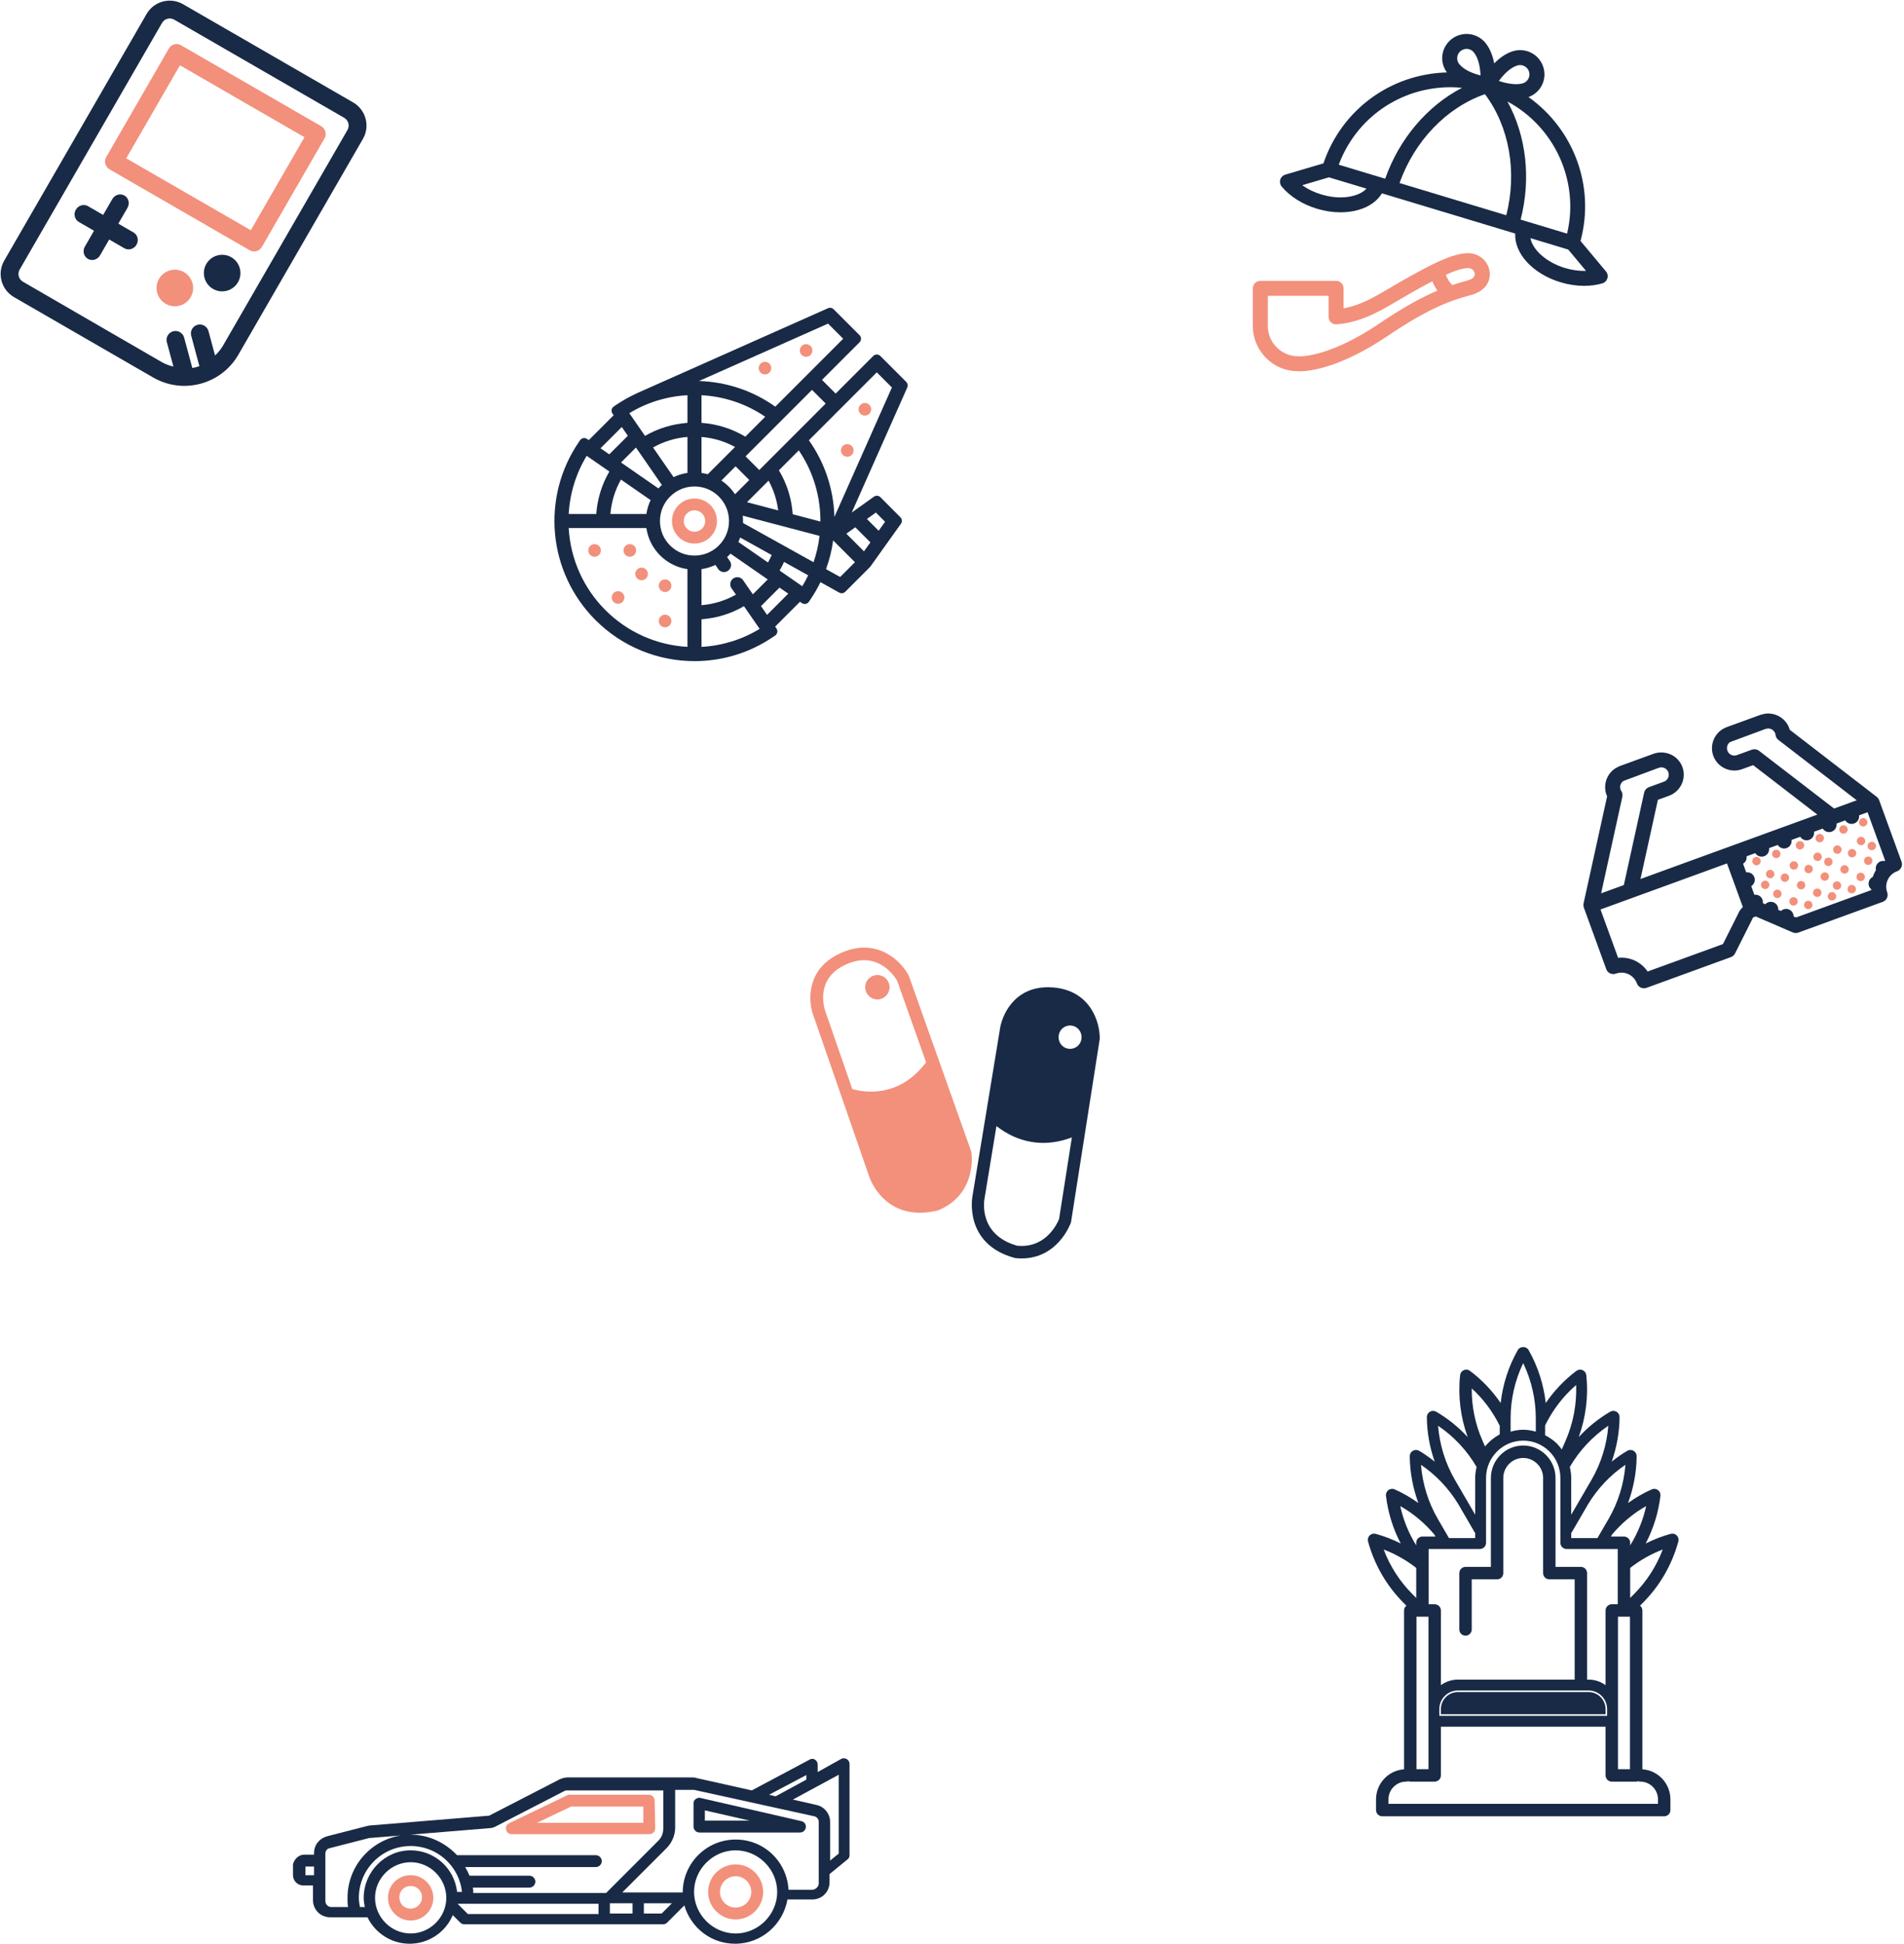 <?xml version="1.0" encoding="UTF-8"?>
<svg width="625px" height="638px" viewBox="0 0 625 638" version="1.1" xmlns="http://www.w3.org/2000/svg" xmlns:xlink="http://www.w3.org/1999/xlink">
    <!-- Generator: sketchtool 52.6 (67491) - http://www.bohemiancoding.com/sketch -->
    <title>0EE56D4B-8B40-43BF-B330-A83C0DC88A46</title>
    <desc>Created with sketchtool.</desc>
    <g id="Page-1" stroke="none" stroke-width="1" fill="none" fill-rule="evenodd">
        <g id="nar_trans_A00" transform="translate(-723, -221)">
            <g id="Group-14" transform="translate(720, 218)">
                <g id="noun_Millennium-Falcon_2202283" transform="translate(185, 104)">
                    <g id="Group">
                        <path d="M40.742,64.775 C39.344,66.175 38.578,68.027 38.578,70.001 C38.578,71.975 39.344,73.832 40.742,75.226 C42.181,76.666 44.073,77.386 45.965,77.386 C47.857,77.386 49.754,76.666 51.187,75.226 C52.586,73.827 53.352,71.975 53.352,70.001 C53.352,68.027 52.586,66.169 51.187,64.775 C48.309,61.89 43.62,61.89 40.742,64.775 Z M48.454,72.485 C47.079,73.861 44.845,73.861 43.47,72.485 C42.808,71.824 42.437,70.935 42.437,69.995 C42.442,69.054 42.808,68.172 43.47,67.504 C44.154,66.819 45.06,66.476 45.959,66.476 C46.858,66.476 47.764,66.825 48.454,67.504 C49.116,68.166 49.487,69.054 49.487,69.995 C49.487,70.935 49.116,71.818 48.454,72.485 Z" id="Shape" fill="#F2907B" fill-rule="nonzero"></path>
                        <circle id="Oval" fill="#F2907B" transform="translate(24.741, 79.645) rotate(-45) translate(-24.741, -79.645) " cx="24.741" cy="79.645" r="2.072"></circle>
                        <circle id="Oval" fill="#F2907B" transform="translate(82.614, 14.028) rotate(-45) translate(-82.614, -14.028) " cx="82.614" cy="14.028" r="2.072"></circle>
                        <circle id="Oval" fill="#F2907B" transform="translate(69.11, 19.818) rotate(-45) translate(-69.11, -19.818) " cx="69.11" cy="19.818" r="2.072"></circle>
                        <circle id="Oval" fill="#F2907B" transform="translate(101.905, 33.33) rotate(-45) translate(-101.905, -33.33) " cx="101.905" cy="33.33" r="2.072"></circle>
                        <circle id="Oval" fill="#F2907B" transform="translate(96.118, 46.835) rotate(-45) translate(-96.118, -46.835) " cx="96.118" cy="46.835" r="2.072"></circle>
                        <circle id="Oval" fill="#F2907B" transform="translate(13.172, 79.644) rotate(-45) translate(-13.172, -79.644) " cx="13.172" cy="79.644" r="2.072"></circle>
                        <circle id="Oval" fill="#F2907B" transform="translate(20.883, 95.084) rotate(-45) translate(-20.883, -95.084) " cx="20.883" cy="95.084" r="2.072"></circle>
                        <circle id="Oval" fill="#F2907B" transform="translate(36.319, 102.807) rotate(-45) translate(-36.319, -102.807) " cx="36.319" cy="102.807" r="2.072"></circle>
                        <circle id="Oval" fill="#F2907B" transform="translate(28.606, 87.36) rotate(-45) translate(-28.606, -87.36) " cx="28.606" cy="87.36" r="2.072"></circle>
                        <circle id="Oval" fill="#F2907B" transform="translate(36.32, 91.225) rotate(-45) translate(-36.32, -91.225) " cx="36.32" cy="91.225" r="2.072"></circle>
                        <path d="M115.478,24.338 L106.971,15.827 C106.663,15.519 106.245,15.345 105.81,15.345 C105.375,15.345 104.957,15.519 104.65,15.827 L92.313,28.17 L87.821,23.676 L100.152,11.333 C100.796,10.688 100.796,9.649 100.152,9.005 L91.639,0.493 C91.158,0.012 90.432,-0.122 89.806,0.151 L27.21,27.99 C27.146,28.019 27.088,28.048 27.024,28.088 C24.587,29.197 22.225,30.533 20.003,32.054 L19.457,32.431 C19.097,32.681 18.848,33.058 18.772,33.488 C18.691,33.918 18.79,34.365 19.039,34.725 L19.428,35.288 L11.269,43.451 L10.706,43.062 C10.347,42.812 9.9,42.719 9.47,42.795 C9.041,42.876 8.658,43.12 8.414,43.48 L8.037,44.025 C-4.462,62.256 -2.176,86.849 13.474,102.502 C15.662,104.69 18.076,106.664 20.641,108.36 C23.154,110.02 25.84,111.442 28.626,112.575 C31.376,113.695 34.249,114.554 37.168,115.123 C40.069,115.692 43.046,115.977 46,115.977 C50.549,115.977 55.052,115.303 59.387,113.98 C63.844,112.621 68.056,110.583 71.915,107.936 L72.461,107.558 C72.821,107.309 73.07,106.931 73.146,106.502 C73.227,106.072 73.128,105.625 72.879,105.265 L72.449,104.644 L80.596,96.492 L81.217,96.922 C81.577,97.172 82.024,97.265 82.453,97.189 C82.883,97.108 83.266,96.864 83.51,96.504 L83.887,95.958 C85.187,94.066 86.341,92.08 87.322,90.054 L93.496,93.491 C94.14,93.851 94.941,93.735 95.458,93.218 L103.564,85.107 C103.628,85.043 103.686,84.974 103.738,84.898 L113.743,70.889 C114.213,70.233 114.137,69.339 113.569,68.77 L107,62.18 C106.431,61.611 105.537,61.536 104.882,62.006 L97.587,67.22 L115.814,26.178 C116.093,25.551 115.959,24.82 115.478,24.338 Z M89.04,31.444 L67.232,53.262 L62.741,48.769 L84.548,26.951 L89.04,31.444 Z M58.313,92.324 L59.573,94.147 C57.849,95.122 56.015,95.912 54.124,96.492 C52.232,97.073 50.271,97.45 48.28,97.613 L48.28,85.781 C49.864,85.549 51.39,85.09 52.83,84.399 L53.59,85.496 C53.979,86.239 54.756,86.745 55.65,86.745 C56.932,86.745 57.977,85.705 57.977,84.416 C57.977,83.824 57.756,83.29 57.396,82.878 L56.665,81.815 C56.868,81.63 57.06,81.455 57.24,81.281 C57.246,81.275 57.251,81.27 57.251,81.27 C57.443,81.078 57.623,80.886 57.791,80.695 L70.018,89.166 L65.132,94.054 L62.085,89.653 C61.998,89.496 61.9,89.351 61.783,89.218 L61.766,89.195 C61.342,88.719 60.722,88.422 60.037,88.422 C58.754,88.422 57.71,89.462 57.71,90.751 C57.71,91.36 57.936,91.906 58.313,92.324 Z M60.362,76.863 C60.594,76.381 60.797,75.893 60.971,75.406 L71.318,81.154 C70.946,81.995 70.534,82.814 70.093,83.604 L60.362,76.863 Z M59.277,61.216 C58.685,60.317 58,59.475 57.24,58.714 C56.491,57.965 55.673,57.292 54.791,56.711 L59.462,52.037 L63.954,56.531 L59.277,61.216 Z M53.961,43.474 C55.812,44.025 57.6,44.774 59.282,45.697 L50.329,54.644 C49.644,54.453 48.959,54.308 48.274,54.209 L48.274,42.406 C50.207,42.562 52.116,42.922 53.961,43.474 Z M48.274,37.778 L48.274,28.704 C52.046,28.913 55.743,29.621 59.265,30.817 C62.77,32.007 66.107,33.674 69.188,35.775 L62.654,42.313 C58.331,39.7 53.369,38.138 48.274,37.778 Z M70.291,56.734 C71.12,58.25 71.805,59.852 72.333,61.495 C72.855,63.121 73.227,64.81 73.442,66.511 L63.205,63.812 L70.291,56.734 Z M89.817,5.208 L94.779,10.172 L72.501,32.46 C68.863,29.877 64.894,27.845 60.698,26.428 C56.451,24.994 52,24.193 47.45,24.042 L89.817,5.208 Z M33.744,30.469 C36.947,29.482 40.278,28.884 43.661,28.704 L43.661,37.784 C41.23,37.958 38.821,38.4 36.5,39.108 C34.133,39.828 31.858,40.821 29.734,42.057 L24.581,34.608 C27.459,32.843 30.541,31.456 33.744,30.469 Z M21.854,50.783 L26.757,45.877 L35.264,58.174 C35.061,58.36 34.87,58.54 34.684,58.714 C34.492,58.906 34.313,59.103 34.133,59.301 L21.854,50.783 Z M31.568,63.138 C30.877,64.572 30.413,66.099 30.181,67.69 L18.366,67.69 C18.529,65.698 18.906,63.736 19.486,61.843 C20.066,59.951 20.856,58.116 21.831,56.392 L31.568,63.138 Z M32.363,45.854 C34.098,44.879 35.943,44.089 37.858,43.503 C39.738,42.928 41.688,42.557 43.661,42.4 L43.661,54.209 C42.077,54.441 40.545,54.9 39.106,55.591 L32.363,45.854 Z M22.103,39.143 L24.088,42.017 L17.995,48.113 L15.122,46.127 L22.103,39.143 Z M6.418,57.89 C7.416,54.633 8.815,51.509 10.584,48.595 L18.024,53.75 C16.788,55.869 15.795,58.128 15.076,60.467 C14.356,62.801 13.904,65.228 13.73,67.69 L4.677,67.69 C4.863,64.357 5.443,61.065 6.418,57.89 Z M43.655,111.297 C33.494,110.723 23.943,106.449 16.73,99.239 C9.523,92.028 5.252,82.477 4.677,72.3 L30.181,72.3 C30.674,75.719 32.224,78.814 34.684,81.275 C37.144,83.737 40.237,85.287 43.655,85.781 L43.655,111.297 Z M45.965,81.334 C42.936,81.334 40.092,80.155 37.951,78.013 C35.81,75.87 34.632,73.025 34.632,69.995 C34.632,66.964 35.81,64.119 37.951,61.977 C40.092,59.835 42.936,58.656 45.965,58.656 C48.994,58.656 51.837,59.835 53.979,61.977 C56.12,64.119 57.298,66.964 57.298,69.995 C57.298,73.025 56.12,75.87 53.979,78.013 C51.837,80.155 48.994,81.334 45.965,81.334 Z M58.064,109.561 C54.89,110.531 51.599,111.117 48.274,111.303 L48.274,102.24 C50.729,102.066 53.155,101.613 55.493,100.893 C57.832,100.173 60.089,99.181 62.207,97.944 L67.36,105.387 C64.441,107.164 61.319,108.569 58.064,109.561 Z M69.786,100.795 L67.801,97.921 L73.877,91.842 L76.749,93.828 L69.786,100.795 Z M81.351,91.401 L73.912,86.245 C74.44,85.34 74.927,84.393 75.374,83.412 L83.289,87.813 C82.686,89.067 82.036,90.269 81.351,91.401 Z M85.053,83.511 L61.9,70.639 C61.905,70.442 61.911,70.233 61.911,70.001 C61.911,69.426 61.876,68.834 61.813,68.236 L87.02,74.872 C86.678,77.815 86.016,80.718 85.053,83.511 Z M87.305,70.163 L78.212,67.765 C78.037,65.217 77.562,62.691 76.801,60.264 C76.041,57.849 74.991,55.527 73.679,53.344 L80.208,46.806 C82.366,49.982 84.061,53.425 85.25,57.048 C86.486,60.816 87.177,64.775 87.293,68.805 C87.299,69.217 87.305,69.646 87.305,70.163 Z M93.786,88.364 L89.15,85.787 C90.264,82.733 91.053,79.569 91.489,76.358 L98.638,83.511 L93.786,88.364 Z M105.514,67.22 L108.532,70.239 L106.431,73.188 L102.566,69.321 L105.514,67.22 Z M98.76,72.044 L103.709,76.997 L101.609,79.946 L95.818,74.152 L98.76,72.044 Z M91.901,68.642 C91.767,64.061 90.966,59.562 89.527,55.283 C88.117,51.097 86.098,47.132 83.521,43.497 L105.804,21.203 L110.772,26.167 L91.901,68.642 Z" id="Shape" fill="#182A46" fill-rule="nonzero"></path>
                    </g>
                </g>
                <g id="Group" transform="translate(414, 14)" fill-rule="nonzero">
                    <path d="M71.151,72.099 L70.821,72.093 C64.984,72.093 56.016,77.173 41.861,85.456 C37.621,87.939 33.657,89.535 30.034,90.216 L30.031,83.625 C30.031,82.275 28.93,81.176 27.574,81.176 L2.718,81.176 C1.358,81.176 0.258,82.275 0.258,83.625 L0.258,96.002 C0.258,104.171 6.925,110.819 14.891,110.819 C14.896,110.819 14.902,110.819 14.907,110.819 C14.907,110.819 15.178,110.848 15.706,110.848 C18.434,110.848 28.56,110.013 44.487,99.267 C57.09,90.764 64.242,87.84 71.701,85.878 C75.723,84.815 78.03,82.317 78.03,79.027 C78.028,75.269 75.008,72.221 71.151,72.099 Z M41.724,95.213 C26.58,105.429 17.395,105.949 15.703,105.949 C15.512,105.949 15.394,105.941 15.142,105.93 C9.649,105.93 5.174,101.477 5.174,96.002 L5.174,86.076 L25.112,86.076 L25.114,92.999 C25.114,93.676 25.397,94.325 25.891,94.788 C26.388,95.253 27.059,95.47 27.736,95.444 C32.81,95.106 38.399,93.166 44.353,89.681 C49.605,86.608 54.713,83.618 59.172,81.314 C59.559,82.28 60.095,83.342 60.838,84.387 C55.636,86.585 49.716,89.82 41.724,95.213 Z M70.444,81.14 C68.865,81.555 67.298,82.029 65.704,82.557 C64.633,81.542 63.986,80.222 63.603,79.161 C66.638,77.815 69.184,76.993 70.991,76.993 C70.991,76.993 70.991,76.993 70.992,76.993 C72.178,77.032 73.111,77.925 73.111,79.029 C73.112,80.192 71.658,80.819 70.444,81.14 Z" id="Shape" fill="#F2907B"></path>
                    <path d="M116.173,78.081 L107.817,68.08 C112.699,49.956 105.416,31.249 90.735,20.859 C92.592,20.179 94.124,18.881 95.054,17.13 C96.049,15.244 96.248,13.086 95.614,11.052 C94.567,7.7 91.496,5.448 87.975,5.448 C87.171,5.448 86.372,5.568 85.602,5.81 C83.201,6.55 81.131,8.128 79.484,9.811 C79.044,7.5 78.201,5.043 76.621,3.097 C75.095,1.224 72.833,0.144 70.408,0.144 C68.578,0.144 66.791,0.78 65.37,1.926 C63.711,3.268 62.673,5.17 62.452,7.286 C62.246,9.257 62.794,11.178 63.953,12.772 C45.381,13.281 29.37,25.082 23.424,42.614 L10.917,46.31 C10.125,46.547 9.502,47.159 9.263,47.951 C9.024,48.737 9.197,49.592 9.727,50.228 C12.462,53.494 16.576,56.077 21.319,57.509 C23.904,58.289 26.525,58.679 29.041,58.679 C31.14,58.679 33.164,58.409 35.028,57.855 C38.508,56.833 41.118,54.945 42.631,52.446 L86.371,65.648 C86.064,72.173 92.1,78.874 101.282,81.644 C103.867,82.42 106.489,82.814 109,82.814 C111.099,82.814 113.12,82.547 114.978,81.993 C115.772,81.764 116.392,81.144 116.636,80.357 C116.876,79.572 116.703,78.716 116.173,78.081 Z M103.403,65.673 L88.153,61.069 C91.639,47.593 89.992,33.533 83.826,22.314 C99.213,30.568 107.521,48.325 103.403,65.673 Z M48.404,49.069 C53.339,35.225 63.826,24.301 76.434,19.902 C84.445,30.542 87.067,45.413 83.446,59.648 L48.404,49.069 Z M87.06,10.486 C88.675,9.978 90.421,10.927 90.916,12.506 C91.16,13.29 91.081,14.12 90.698,14.846 C90.317,15.572 89.674,16.104 88.891,16.343 C86.65,17.037 83.208,16.341 81.013,15.563 C82.445,13.603 84.643,11.232 87.06,10.486 Z M68.468,5.736 C69.023,5.288 69.694,5.048 70.407,5.048 C71.338,5.048 72.213,5.463 72.799,6.188 C74.384,8.132 74.892,11.325 74.995,13.755 C72.633,13.162 69.606,12.006 68.016,10.049 C67.496,9.411 67.256,8.609 67.342,7.799 C67.428,6.984 67.826,6.254 68.468,5.736 Z M65.204,17.622 C66.444,17.622 67.682,17.703 68.922,17.819 C57.531,23.735 48.32,34.518 43.697,47.652 L28.454,43.051 C34.153,27.745 48.626,17.622 65.204,17.622 Z M33.632,53.163 C30.449,54.099 26.584,53.981 22.745,52.822 C20.394,52.116 18.252,51.071 16.454,49.788 L25.227,47.196 L37.575,50.918 C36.626,51.883 35.323,52.66 33.632,53.163 Z M102.706,76.956 C96.633,75.123 92.093,71.018 91.376,67.157 L103.778,70.902 L109.631,77.913 C107.417,77.959 105.057,77.666 102.706,76.956 Z" id="Shape" fill="#182A46"></path>
                </g>
                <g id="Group" transform="translate(570.033, 279.545) rotate(-20) translate(-570.033, -279.545) translate(518.959, 244.346)">
                    <circle id="Oval" fill="#F2907B" cx="57.976" cy="44.172" r="1.38"></circle>
                    <circle id="Oval" fill="#F2907B" cx="73.16" cy="44.172" r="1.38"></circle>
                    <circle id="Oval" fill="#F2907B" cx="88.344" cy="44.172" r="1.38"></circle>
                    <circle id="Oval" fill="#F2907B" cx="95.246" cy="44.172" r="1.38"></circle>
                    <circle id="Oval" fill="#F2907B" cx="80.062" cy="44.172" r="1.38"></circle>
                    <circle id="Oval" fill="#F2907B" cx="64.878" cy="44.172" r="1.38"></circle>
                    <circle id="Oval" fill="#F2907B" cx="60.737" cy="49.694" r="1.38"></circle>
                    <circle id="Oval" fill="#F2907B" cx="57.976" cy="52.454" r="1.38"></circle>
                    <circle id="Oval" fill="#F2907B" cx="69.019" cy="49.694" r="1.38"></circle>
                    <circle id="Oval" fill="#F2907B" cx="77.301" cy="49.694" r="1.38"></circle>
                    <circle id="Oval" fill="#F2907B" cx="73.16" cy="52.454" r="1.38"></circle>
                    <circle id="Oval" fill="#F2907B" cx="84.203" cy="49.694" r="1.38"></circle>
                    <circle id="Oval" fill="#F2907B" cx="92.485" cy="49.694" r="1.38"></circle>
                    <circle id="Oval" fill="#F2907B" cx="88.344" cy="52.454" r="1.38"></circle>
                    <circle id="Oval" fill="#F2907B" cx="95.246" cy="52.454" r="1.38"></circle>
                    <circle id="Oval" fill="#F2907B" cx="80.062" cy="52.454" r="1.38"></circle>
                    <circle id="Oval" fill="#F2907B" cx="64.878" cy="52.454" r="1.38"></circle>
                    <circle id="Oval" fill="#F2907B" cx="60.737" cy="56.595" r="1.38"></circle>
                    <circle id="Oval" fill="#F2907B" cx="69.019" cy="56.595" r="1.38"></circle>
                    <circle id="Oval" fill="#F2907B" cx="77.301" cy="56.595" r="1.38"></circle>
                    <circle id="Oval" fill="#F2907B" cx="73.16" cy="60.737" r="1.38"></circle>
                    <circle id="Oval" fill="#F2907B" cx="84.203" cy="56.595" r="1.38"></circle>
                    <circle id="Oval" fill="#F2907B" cx="92.485" cy="56.595" r="1.38"></circle>
                    <circle id="Oval" fill="#F2907B" cx="88.344" cy="60.737" r="1.38"></circle>
                    <circle id="Oval" fill="#F2907B" cx="80.062" cy="60.737" r="1.38"></circle>
                    <circle id="Oval" fill="#F2907B" cx="64.878" cy="60.737" r="1.38"></circle>
                    <circle id="Oval" fill="#F2907B" cx="69.019" cy="63.497" r="1.38"></circle>
                    <circle id="Oval" fill="#F2907B" cx="77.301" cy="63.497" r="1.38"></circle>
                    <circle id="Oval" fill="#F2907B" cx="84.203" cy="63.497" r="1.38"></circle>
                    <path d="M102.148,39.091 C102.148,39.091 102.148,39.111 102.148,39.111 L102.148,60.622 C102.148,61.697 101.264,62.577 100.183,62.577 C98.612,62.577 97.139,63.183 96.019,64.298 C94.899,65.413 94.29,66.879 94.29,68.444 C94.29,68.952 94.094,69.48 93.721,69.832 C93.347,70.184 92.856,70.399 92.326,70.399 L62.86,70.399 C62.349,70.399 61.878,70.204 61.505,69.871 L52.488,61.365 C52.449,61.306 52.39,61.267 52.351,61.208 C51.919,60.7 51.369,60.622 51.074,60.622 C50.779,60.622 50.229,60.7 49.797,61.208 C49.758,61.267 49.699,61.326 49.66,61.365 L40.643,69.871 C40.27,70.204 39.798,70.399 39.288,70.399 L9.822,70.399 C8.742,70.399 7.858,69.519 7.858,68.444 C7.858,65.217 5.206,62.577 1.964,62.577 C0.884,62.577 -7.10542736e-15,61.697 -7.10542736e-15,60.622 L-7.10542736e-15,39.111 C-7.10542736e-15,39.111 -7.10542736e-15,39.091 -7.10542736e-15,39.091 C-7.10542736e-15,38.856 0.059,38.641 0.118,38.446 C0.138,38.387 0.177,38.348 0.196,38.289 C0.236,38.211 0.255,38.133 0.295,38.074 L19.683,7.529 C19.663,7.294 19.644,7.059 19.644,6.844 C19.644,3.676 21.903,0.86 25.026,0.176 C25.085,0.156 25.164,0.137 25.223,0.137 L26.283,0.02 C26.362,0 26.441,0 26.519,0 L38.305,0 C38.364,0 38.443,0 38.502,0 L39.425,0.098 C42.843,0.743 45.181,3.579 45.181,6.844 C45.181,10.619 42.097,13.689 38.305,13.689 L34.161,13.689 L19.271,37.155 L82.877,37.155 L67.987,13.689 L63.842,13.689 C60.051,13.689 56.967,10.619 56.967,6.844 C56.967,3.579 59.305,0.743 62.546,0.117 L63.646,0 C63.705,0 63.783,0 63.842,0 L75.629,0 C75.707,0 75.786,0 75.864,0.02 L76.925,0.137 C76.984,0.156 77.063,0.156 77.122,0.176 C80.245,0.86 82.504,3.676 82.504,6.844 C82.504,7.059 82.484,7.294 82.465,7.529 L101.834,38.074 C101.873,38.133 101.893,38.211 101.932,38.27 C101.971,38.328 101.991,38.368 102.01,38.426 C102.089,38.641 102.148,38.856 102.148,39.091 Z M70.718,10.697 L87.533,37.155 L96.628,37.155 L78.752,8.976 C78.477,8.526 78.379,7.998 78.497,7.49 C78.556,7.255 78.575,7.04 78.575,6.844 C78.575,5.515 77.652,4.341 76.336,4.009 L75.511,3.911 L63.116,3.989 C61.898,4.244 60.896,5.436 60.896,6.844 C60.896,8.467 62.212,9.778 63.842,9.778 L69.068,9.778 C69.736,9.778 70.364,10.13 70.718,10.697 Z M23.396,8.976 L5.52,37.155 L14.635,37.155 L31.43,10.697 C31.784,10.13 32.412,9.778 33.08,9.778 L38.305,9.778 C39.936,9.778 41.252,8.467 41.252,6.844 C41.252,5.436 40.25,4.244 38.875,3.97 L38.227,3.911 L25.792,4.009 C24.496,4.341 23.573,5.515 23.573,6.844 C23.573,7.04 23.592,7.255 23.651,7.49 C23.769,7.998 23.671,8.526 23.396,8.976 Z M38.502,66.488 L46.89,58.568 C47.499,57.903 48.265,57.434 49.11,57.141 L49.11,41.066 L15.715,41.066 L3.929,41.066 L3.929,58.862 C7.779,59.644 10.804,62.655 11.59,66.488 L38.502,66.488 Z M98.219,44.977 L98.219,41.066 L94.29,41.066 C94.29,42.142 93.406,43.022 92.326,43.022 C91.246,43.022 90.362,42.142 90.362,41.066 L86.433,41.066 C86.433,42.142 85.549,43.022 84.468,43.022 C83.388,43.022 82.504,42.142 82.504,41.066 L78.575,41.066 C78.575,42.142 77.691,43.022 76.611,43.022 C75.53,43.022 74.647,42.142 74.647,41.066 L70.718,41.066 C70.718,42.142 69.834,43.022 68.753,43.022 C67.673,43.022 66.789,42.142 66.789,41.066 L62.86,41.066 C62.86,42.142 61.976,43.022 60.896,43.022 C59.815,43.022 58.931,42.142 58.931,41.066 L55.003,41.066 C55.003,42.142 54.119,43.022 53.038,43.022 L53.038,46.933 C54.119,46.933 55.003,47.813 55.003,48.888 C55.003,49.964 54.119,50.844 53.038,50.844 L53.038,54.755 C54.119,54.755 55.003,55.635 55.003,56.71 C55.003,57.18 54.806,57.59 54.551,57.942 C54.806,58.138 55.062,58.334 55.278,58.588 L55.808,59.096 C56.122,58.842 56.515,58.666 56.967,58.666 C58.047,58.666 58.931,59.546 58.931,60.622 C58.931,61.032 58.774,61.384 58.558,61.697 L59.855,62.91 C60.169,62.714 60.503,62.577 60.896,62.577 C61.976,62.577 62.86,63.457 62.86,64.533 C62.86,64.885 62.742,65.197 62.585,65.491 L63.646,66.488 L68.753,66.488 L76.611,66.488 L84.468,66.488 L90.558,66.488 C90.597,66.214 90.696,65.96 90.774,65.686 C90.538,65.354 90.362,64.982 90.362,64.533 C90.362,63.457 91.246,62.577 92.326,62.577 C92.601,62.206 92.915,61.854 93.23,61.521 C93.564,61.189 93.917,60.895 94.29,60.622 C94.29,59.546 95.174,58.666 96.255,58.666 C96.707,58.666 97.08,58.842 97.414,59.077 C97.689,58.998 97.944,58.92 98.219,58.862 L98.219,52.799 L98.219,44.977 Z" id="Shape" stroke="#182A46" fill="#182A46" fill-rule="nonzero"></path>
                </g>
                <g id="Group" transform="translate(269, 314)">
                    <path d="M79.564,13.06 C79.016,13.02 78.485,13 77.972,13 C66.759,13 62.714,22.371 62.156,27.227 L53.21,81.631 C53.18,81.786 50.277,97.243 67.033,101.835 L67.353,101.896 C68.021,101.965 68.687,102 69.335,102 C81.225,102 85.337,90.766 85.507,90.286 L85.569,90.106 L94.975,30.109 L94.999,29.811 C95.058,24.413 91.907,13.968 79.564,13.06 Z M81.65,89.061 C81.15,90.318 77.785,97.908 69.334,97.908 C68.874,97.908 68.401,97.886 67.924,97.842 C55.052,94.216 57.069,82.922 57.174,82.377 L61.089,58.569 C64.172,60.992 69.468,64.083 76.471,64.083 C79.326,64.083 82.465,63.563 85.849,62.281 L81.65,89.061 Z M88.256,31.737 C86.979,33.416 84.605,33.726 82.948,32.434 C81.294,31.137 80.989,28.729 82.263,27.05 C83.541,25.371 85.916,25.059 87.57,26.356 C89.226,27.649 89.531,30.057 88.256,31.737 Z" id="Shape" fill="#182A46" fill-rule="nonzero"></path>
                    <path d="M52.859,67.143 L52.829,66.952 L32.362,9.334 L32.239,9.057 C29.682,4.255 21.767,-3.457 10.11,1.719 C9.593,1.949 9.1,2.191 8.634,2.438 C-1.556,7.87 -0.701,18.118 1.142,22.684 L19.322,75.135 C19.37,75.287 24.206,90.365 41.654,86.307 L41.976,86.206 C42.616,85.945 43.239,85.652 43.827,85.339 C54.633,79.578 52.936,67.648 52.859,67.143 Z M13.766,46.411 L5.048,21.264 C4.878,20.834 0.876,10.303 11.818,5.472 C22.281,0.826 27.806,9.672 28.488,10.855 L38,37.631 C28.998,49.645 17.295,47.434 13.766,46.411 Z" id="Shape" fill="#F2907B" fill-rule="nonzero"></path>
                    <path d="M22.646,9.053 C24.825,9.409 26.303,11.464 25.947,13.643 C25.59,15.824 23.537,17.3 21.355,16.948 C19.174,16.589 17.698,14.534 18.053,12.355 C18.41,10.173 20.465,8.695 22.646,9.053 Z" id="Path" fill="#F2907B"></path>
                </g>
                <g id="Group-5" transform="translate(452, 445.09)" fill="#182A46">
                    <path d="M78.547,121.026 L78.547,118.83 C78.547,115.452 75.809,112.708 72.445,112.708 L29.57,112.708 C26.207,112.708 23.468,115.452 23.468,118.83 L23.468,121.026 L78.547,121.026 Z M84.552,38.646 C79.584,42.005 75.403,46.448 72.283,51.603 L66.989,60.711 C66.956,60.772 66.895,60.812 66.855,60.867 L66.761,61.026 L66.761,62.7 L75.367,62.7 L79.02,56.413 C82.176,50.985 84.064,44.893 84.552,38.646 Z M78.941,25.824 C73.79,29.308 69.456,33.934 66.303,39.34 C66.581,40.521 66.761,41.73 66.761,42.978 L66.761,55.03 L73.415,43.584 C76.565,38.156 78.453,32.068 78.941,25.824 Z M68.377,12.46 C64.11,16.125 60.67,20.665 58.188,25.726 L58.188,28.944 C59.621,29.688 60.985,30.59 62.156,31.768 C62.72,32.337 63.192,32.974 63.659,33.61 L64.912,30.743 C67.422,24.991 68.606,18.722 68.377,12.46 Z M51,5.273 C48.292,10.918 46.865,17.131 46.865,23.413 L46.865,27.76 C48.191,27.393 49.561,27.136 51,27.136 C52.427,27.136 53.797,27.39 55.138,27.751 L55.138,23.413 C55.138,17.131 53.711,10.918 51,5.273 Z M35.7,39.344 C32.547,33.937 28.213,29.308 23.059,25.824 C23.547,32.068 25.438,38.156 28.588,43.587 L35.24,55.03 L35.24,42.978 C35.24,41.721 35.422,40.512 35.7,39.344 Z M29.714,51.597 C26.594,46.445 22.416,42.005 17.448,38.646 C17.939,44.893 19.827,50.985 22.98,56.413 L26.637,62.7 L35.24,62.7 L35.24,61.026 L35.148,60.867 C35.105,60.812 35.047,60.772 35.011,60.711 L29.714,51.597 Z M87.455,80.995 C91.554,76.873 94.742,71.901 96.799,66.445 C92.968,67.903 89.368,69.941 86.116,72.488 L86.116,82.343 L87.455,80.995 Z M86.05,88.499 L82.112,88.499 L82.112,138.535 L86.05,138.535 L86.05,88.499 Z M15.965,88.499 L15.965,138.535 L19.907,138.535 L19.907,88.499 L15.965,88.499 Z M5.204,66.445 C7.257,71.898 10.447,76.87 14.548,80.995 L15.887,82.343 L15.887,72.488 C12.642,69.945 9.038,67.905 5.204,66.445 Z M10.641,52.187 C11.623,56.715 13.403,61.082 15.887,65.101 L15.887,64.233 C15.887,63.102 16.796,62.188 17.924,62.188 L22.216,62.188 L21.837,61.533 C18.625,57.726 14.838,54.556 10.641,52.187 Z M34.112,13.573 C34.054,19.4 35.229,25.198 37.559,30.538 L38.474,32.628 C39.8,31.014 41.436,29.668 43.303,28.652 L43.303,25.845 C40.986,21.162 37.871,16.992 34.112,13.573 Z M84.079,62.188 C85.205,62.188 86.116,63.103 86.116,64.233 L86.116,65.1 C88.598,61.08 90.378,56.715 91.362,52.187 C87.153,54.561 83.361,57.737 80.188,61.494 L79.787,62.188 L84.079,62.188 Z M78.036,118.83 L78.036,120.514 L23.98,120.514 L23.98,118.83 C23.98,115.736 26.488,113.22 29.57,113.22 L72.445,113.22 C75.527,113.22 78.036,115.736 78.036,118.83 Z M65.236,66.275 C64.109,66.275 63.199,65.361 63.199,64.233 L63.199,42.978 C63.199,39.686 61.934,36.606 59.634,34.293 C57.332,31.98 54.269,30.708 51,30.708 C44.275,30.708 38.804,36.211 38.804,42.978 L38.804,64.233 C38.804,65.36 37.891,66.275 36.764,66.275 L19.96,66.275 L19.96,84.415 L21.943,84.415 C23.07,84.415 23.98,85.329 23.98,86.457 L23.98,110.961 C25.604,109.786 27.537,109.136 29.57,109.136 L67.893,109.136 L67.893,76.23 L59.576,76.23 C58.448,76.23 57.539,75.318 57.539,74.188 L57.539,42.978 C57.539,39.35 54.607,36.402 51,36.402 C47.395,36.402 44.464,39.35 44.464,42.978 L44.464,74.188 C44.464,75.317 43.553,76.23 42.427,76.23 L34.107,76.23 L34.107,92.683 C34.107,93.811 33.198,94.725 32.071,94.725 C30.944,94.725 30.034,93.811 30.034,92.683 L30.034,74.188 C30.034,73.06 30.944,72.146 32.071,72.146 L40.391,72.146 L40.391,42.978 C40.391,37.097 45.148,32.315 51,32.315 C56.852,32.315 61.612,37.098 61.612,42.978 L61.612,72.146 L69.929,72.146 C71.056,72.146 71.966,73.06 71.966,74.188 L71.966,109.136 L72.445,109.136 C74.478,109.136 76.411,109.786 78.036,110.961 L78.036,86.457 C78.036,85.328 78.946,84.415 80.075,84.415 L82.043,84.415 L82.043,66.275 L65.236,66.275 Z M95.248,148.458 C95.248,145.24 92.643,142.619 89.447,142.619 C89.214,142.619 88.988,142.573 88.767,142.489 C88.547,142.573 88.323,142.619 88.09,142.619 L80.075,142.619 C78.946,142.619 78.036,141.705 78.036,140.577 L78.036,124.598 L23.98,124.598 L23.98,140.577 C23.98,141.705 23.07,142.619 21.943,142.619 L13.929,142.619 C13.695,142.619 13.471,142.573 13.25,142.489 C13.029,142.573 12.805,142.619 12.572,142.619 C9.373,142.619 6.768,145.239 6.768,148.458 L6.768,149.916 L95.248,149.916 L95.248,148.458 Z M99.431,61.293 C100.141,61.105 100.897,61.305 101.402,61.82 C101.92,62.335 102.12,63.093 101.929,63.801 C99.871,71.382 95.862,78.329 90.34,83.882 L89.348,84.877 C89.826,85.247 90.126,85.818 90.126,86.457 L90.126,138.575 C95.264,138.928 99.324,143.228 99.324,148.458 L99.324,151.958 C99.324,153.085 98.412,154 97.287,154 L4.731,154 C3.604,154 2.691,153.086 2.691,151.958 L2.691,148.458 C2.691,143.228 6.751,138.928 11.889,138.575 L11.889,86.457 C11.889,85.821 12.185,85.253 12.659,84.882 L11.663,83.881 C6.139,78.327 2.128,71.379 0.071,63.801 C-0.12,63.093 0.08,62.335 0.596,61.821 C1.112,61.304 1.861,61.105 2.573,61.294 C5.383,62.064 8.133,63.13 10.793,64.469 C8.245,59.582 6.598,54.269 5.952,48.811 C5.866,48.083 6.177,47.361 6.766,46.929 C7.353,46.494 8.119,46.409 8.799,46.701 C11.493,47.894 14.096,49.399 16.597,51.19 C14.776,46.272 13.811,41.069 13.762,35.831 C13.753,35.097 14.139,34.417 14.771,34.049 C15.404,33.679 16.183,33.676 16.817,34.042 C18.528,35.033 20.198,36.201 21.95,37.609 C20.296,32.9 19.419,27.963 19.37,23.005 C19.362,22.271 19.748,21.592 20.384,21.22 C21.016,20.852 21.794,20.849 22.428,21.216 C26.236,23.424 29.717,26.236 32.777,29.545 C30.421,23.071 29.56,16.108 30.284,9.235 C30.357,8.508 30.82,7.874 31.492,7.578 C32.163,7.287 32.947,7.375 33.523,7.811 C37.385,10.687 40.777,14.252 43.604,18.356 C44.288,12.23 46.201,6.305 49.231,0.976 C49.967,-0.325 52.032,-0.325 52.771,0.975 C55.799,6.304 57.712,12.231 58.398,18.357 C61.222,14.256 64.617,10.688 68.477,7.811 C69.062,7.375 69.842,7.287 70.51,7.579 C71.18,7.874 71.643,8.508 71.716,9.233 C72.44,16.106 71.579,23.07 69.226,29.544 C72.283,26.236 75.765,23.424 79.575,21.214 C80.213,20.852 80.989,20.853 81.62,21.22 C82.255,21.592 82.638,22.27 82.63,23.004 C82.584,27.961 81.708,32.898 80.054,37.609 C81.804,36.202 83.474,35.033 85.185,34.04 C85.819,33.678 86.597,33.681 87.227,34.048 C87.862,34.415 88.247,35.095 88.238,35.83 C88.192,41.069 87.228,46.271 85.404,51.189 C87.905,49.397 90.51,47.893 93.211,46.699 C93.889,46.409 94.658,46.495 95.237,46.929 C95.824,47.362 96.134,48.084 96.048,48.812 C95.403,54.268 93.755,59.581 91.209,64.469 C93.868,63.13 96.619,62.064 99.431,61.293 Z" id="Combined-Shape"></path>
                </g>
                <g id="noun_gameboy_966752" transform="translate(63.257, 68.564) rotate(30) translate(-63.257, -68.564) translate(22.257, 13.064)">
                    <path d="M73.214,0 L8.786,0 C3.933,0 0,3.923 0,8.763 L0,102.237 C0,107.077 3.933,111 8.786,111 L61.5,111 C72.822,111 82,101.845 82,90.553 L82,8.763 C82,3.923 78.067,0 73.214,0 Z M8.786,105.158 C7.168,105.158 5.857,103.85 5.857,102.237 L5.857,8.763 C5.857,7.15 7.168,5.842 8.786,5.842 L73.214,5.842 C74.832,5.842 76.143,7.15 76.143,8.763 L76.143,90.553 C76.121,91.92 75.904,93.277 75.499,94.584 L69.641,88.742 C68.493,87.596 66.631,87.596 65.483,88.742 C64.334,89.887 64.334,91.744 65.483,92.889 L72.804,100.192 C72.286,100.802 71.717,101.369 71.106,101.886 L63.784,94.584 C62.636,93.438 60.774,93.438 59.626,94.584 C58.477,95.729 58.477,97.586 59.626,98.732 L65.483,104.574 C64.173,104.978 62.812,105.194 61.441,105.216 L8.786,105.158 Z" id="Shape" fill="#182A46" fill-rule="nonzero"></path>
                    <path d="M14.95,59 L68.05,59 C69.679,59 71,57.685 71,56.062 L71,14.938 C71,13.315 69.679,12 68.05,12 L14.95,12 C13.321,12 12,13.315 12,14.938 L12,56.062 C12,57.685 13.321,59 14.95,59 Z M17.9,17.875 L65.1,17.875 L65.1,53.125 L17.9,53.125 L17.9,17.875 Z" id="Shape" fill="#F2907B" fill-rule="nonzero"></path>
                    <path d="M32.125,73 L26.375,73 L26.375,67 C26.375,65.343 25.088,64 23.5,64 C21.912,64 20.625,65.343 20.625,67 L20.625,73 L14.875,73 C13.287,73 12,74.343 12,76 C12,77.657 13.287,79 14.875,79 L20.625,79 L20.625,85 C20.625,86.657 21.912,88 23.5,88 C25.088,88 26.375,86.657 26.375,85 L26.375,79 L32.125,79 C33.713,79 35,77.657 35,76 C35,74.343 33.713,73 32.125,73 Z" id="Path" fill="#182A46"></path>
                    <path d="M53,76 C49.686,76 47,78.686 47,82 C47,85.314 49.686,88 53,88 C56.314,88 59,85.314 59,82 C59,78.686 56.314,76 53,76 Z" id="Shape" fill="#F2907B" fill-rule="nonzero"></path>
                    <path d="M64,64 C60.686,64 58,66.686 58,70 C58,73.314 60.686,76 64,76 C67.314,76 70,73.314 70,70 C70,66.686 67.314,64 64,64 Z" id="Shape" fill="#182A46" fill-rule="nonzero"></path>
                </g>
                <g id="Group" transform="translate(190.5, 610.5) scale(-1, 1) translate(-190.5, -610.5) translate(99, 580)" fill-rule="nonzero">
                    <path d="M49.397,24.413 C50.46,24.413 51.346,23.527 51.346,22.464 L51.346,14.845 C51.346,14.313 51.169,13.782 50.638,13.427 C50.106,13.073 49.574,12.896 49.043,13.073 L15.908,20.692 C15.022,20.869 14.313,21.755 14.49,22.818 C14.668,23.704 15.376,24.413 16.439,24.413 L49.397,24.413 Z M47.625,17.148 L47.625,20.515 L32.918,20.515 L47.625,17.148 Z" id="Shape" fill="#182A46"></path>
                    <path d="M111.946,21.401 L92.809,12.187 C92.632,12.01 92.278,12.01 91.923,12.01 L66.053,12.01 C64.99,12.01 64.104,12.896 64.104,13.959 L63.927,22.996 C63.927,23.527 64.104,24.059 64.459,24.413 C64.813,24.768 65.344,24.945 65.876,24.945 L111.06,24.945 C111.946,24.945 112.655,24.413 112.832,23.527 C113.186,22.641 112.655,21.755 111.946,21.401 Z M67.825,21.224 L67.825,15.908 L91.569,15.908 L102.732,21.224 L67.825,21.224 Z" id="Shape" fill="#F2907B"></path>
                    <path d="M179.102,31.678 L175.912,31.678 L175.912,31.146 C175.912,28.489 174.14,26.362 171.66,25.653 L158.547,22.287 C158.193,22.287 158.016,22.11 157.662,22.11 L118.856,18.92 C118.679,18.92 118.325,18.92 118.148,18.743 L95.467,7.048 C94.758,6.694 93.695,6.34 92.809,6.34 L51.701,6.34 C51.346,6.34 50.815,6.34 50.46,6.517 L32.21,10.592 L13.25,0.492 C12.718,0.138 12.01,0.138 11.478,0.492 C10.947,0.847 10.592,1.378 10.592,2.087 L10.592,4.568 L2.973,0.315 C2.441,-0.039 1.733,-0.039 1.024,0.315 C0.492,0.669 0.138,1.201 0.138,1.91 L0.138,31.855 C0.138,32.387 0.315,32.918 0.847,33.273 L6.694,38.057 L6.694,40.715 C6.694,43.904 9.175,46.385 12.364,46.385 L20.515,46.385 C21.932,54.536 29.02,60.915 37.703,60.915 C45.676,60.915 52.232,55.599 54.359,48.334 L60.029,54.004 C60.383,54.359 60.915,54.536 61.446,54.536 L126.476,54.536 C127.007,54.536 127.539,54.359 127.893,54.004 L130.374,51.524 C132.677,57.016 138.17,60.915 144.549,60.915 C150.574,60.915 155.89,57.371 158.37,52.232 L170.597,52.232 C173.786,52.232 176.267,49.752 176.267,46.562 L176.267,41.778 L179.456,41.778 C181.405,41.778 182.823,40.183 182.823,38.411 L182.823,34.867 C182.468,33.273 181.051,31.678 179.102,31.678 Z M14.136,5.454 L26.539,12.01 L24.413,12.541 L14.313,7.048 L14.313,5.454 L14.136,5.454 Z M3.682,31.324 L3.682,5.454 L18.743,13.604 L10.947,15.376 C8.466,15.908 6.517,18.211 6.517,20.869 L6.517,33.627 L3.682,31.324 Z M10.238,41.069 L10.238,20.869 C10.238,19.983 10.947,19.275 11.655,19.097 L51.169,10.415 C51.346,10.415 51.346,10.415 51.524,10.415 L57.371,10.415 L57.371,22.818 C57.371,25.299 58.434,27.78 60.206,29.552 L74.736,44.081 L54.89,44.081 C54.89,44.081 54.89,44.081 54.89,44.081 C54.89,34.513 47.094,26.717 37.525,26.717 C28.134,26.717 20.692,33.981 20.161,43.195 L12.187,43.195 C11.124,43.018 10.238,42.132 10.238,41.069 Z M78.811,47.625 L78.811,50.992 L71.369,50.992 L71.369,47.625 L78.811,47.625 Z M37.525,57.548 C30.083,57.548 23.882,51.346 23.882,43.904 C23.882,36.462 30.083,30.26 37.525,30.26 C44.967,30.26 51.169,36.462 51.169,43.904 C51.169,51.346 44.967,57.548 37.525,57.548 Z M58.434,47.625 L67.648,47.625 L67.648,50.992 L61.801,50.992 L58.434,47.625 Z M125.413,51.169 L82.532,51.169 L82.532,47.802 L128.779,47.802 L125.413,51.169 Z M144.195,57.548 C137.816,57.548 132.5,52.232 132.5,45.853 C132.5,39.474 137.816,34.159 144.195,34.159 C150.574,34.159 155.89,39.474 155.89,45.853 C155.89,52.232 150.574,57.548 144.195,57.548 Z M144.195,30.26 C136.398,30.26 129.842,36.108 128.956,43.904 L127.362,43.904 C128.248,35.399 135.513,28.843 144.195,28.843 C153.586,28.843 161.205,36.462 161.205,45.853 C161.205,46.917 161.028,47.802 160.851,48.866 L159.256,48.866 C159.433,47.98 159.611,46.917 159.611,45.853 C159.611,37.348 152.7,30.26 144.195,30.26 Z M172.191,46.917 C172.191,47.98 171.305,48.866 170.242,48.866 L164.749,48.866 C164.926,47.98 164.926,46.917 164.926,45.853 C164.926,34.336 155.535,25.122 144.195,25.122 C138.17,25.122 132.855,27.78 128.956,31.855 C128.956,31.855 128.779,31.855 128.779,31.855 L83.418,31.855 C82.355,31.855 81.469,32.741 81.469,33.804 C81.469,34.867 82.355,35.753 83.418,35.753 L126.299,35.753 C125.767,36.639 125.235,37.703 124.881,38.588 L105.213,38.588 C104.15,38.588 103.264,39.474 103.264,40.538 C103.264,41.601 104.15,42.487 105.213,42.487 L123.818,42.487 C123.641,43.018 123.641,43.727 123.641,44.259 L80.051,44.259 L62.864,27.071 C61.801,26.008 61.269,24.59 61.269,22.996 L61.269,10.592 L92.809,10.592 C93.164,10.592 93.341,10.592 93.695,10.769 L116.376,22.464 C117.085,22.818 117.793,22.996 118.502,22.996 L157.307,26.185 C157.484,26.185 157.484,26.185 157.662,26.185 L170.774,29.552 C171.66,29.729 172.191,30.438 172.191,31.324 L172.191,46.917 Z M178.747,38.411 L175.912,38.411 L175.912,35.576 L178.747,35.576 L178.747,38.411 Z" id="Shape" fill="#182A46"></path>
                    <path d="M37.525,34.867 C32.564,34.867 28.489,38.943 28.489,43.904 C28.489,48.866 32.564,52.941 37.525,52.941 C42.487,52.941 46.562,48.866 46.562,43.904 C46.562,38.943 42.487,34.867 37.525,34.867 Z M37.525,49.043 C34.69,49.043 32.387,46.739 32.387,43.904 C32.387,41.069 34.69,38.766 37.525,38.766 C40.36,38.766 42.664,41.069 42.664,43.904 C42.664,46.739 40.36,49.043 37.525,49.043 Z" id="Shape" fill="#F2907B"></path>
                    <path d="M144.195,38.411 C140.12,38.411 136.753,41.778 136.753,45.853 C136.753,49.929 140.12,53.295 144.195,53.295 C148.27,53.295 151.637,49.929 151.637,45.853 C151.637,41.601 148.27,38.411 144.195,38.411 Z M144.195,49.397 C142.246,49.397 140.474,47.802 140.474,45.676 C140.474,43.55 142.069,41.955 144.195,41.955 C146.321,41.955 147.916,43.55 147.916,45.676 C147.916,47.802 146.321,49.397 144.195,49.397 Z" id="Shape" fill="#F2907B"></path>
                </g>
            </g>
        </g>
    </g>
</svg>
